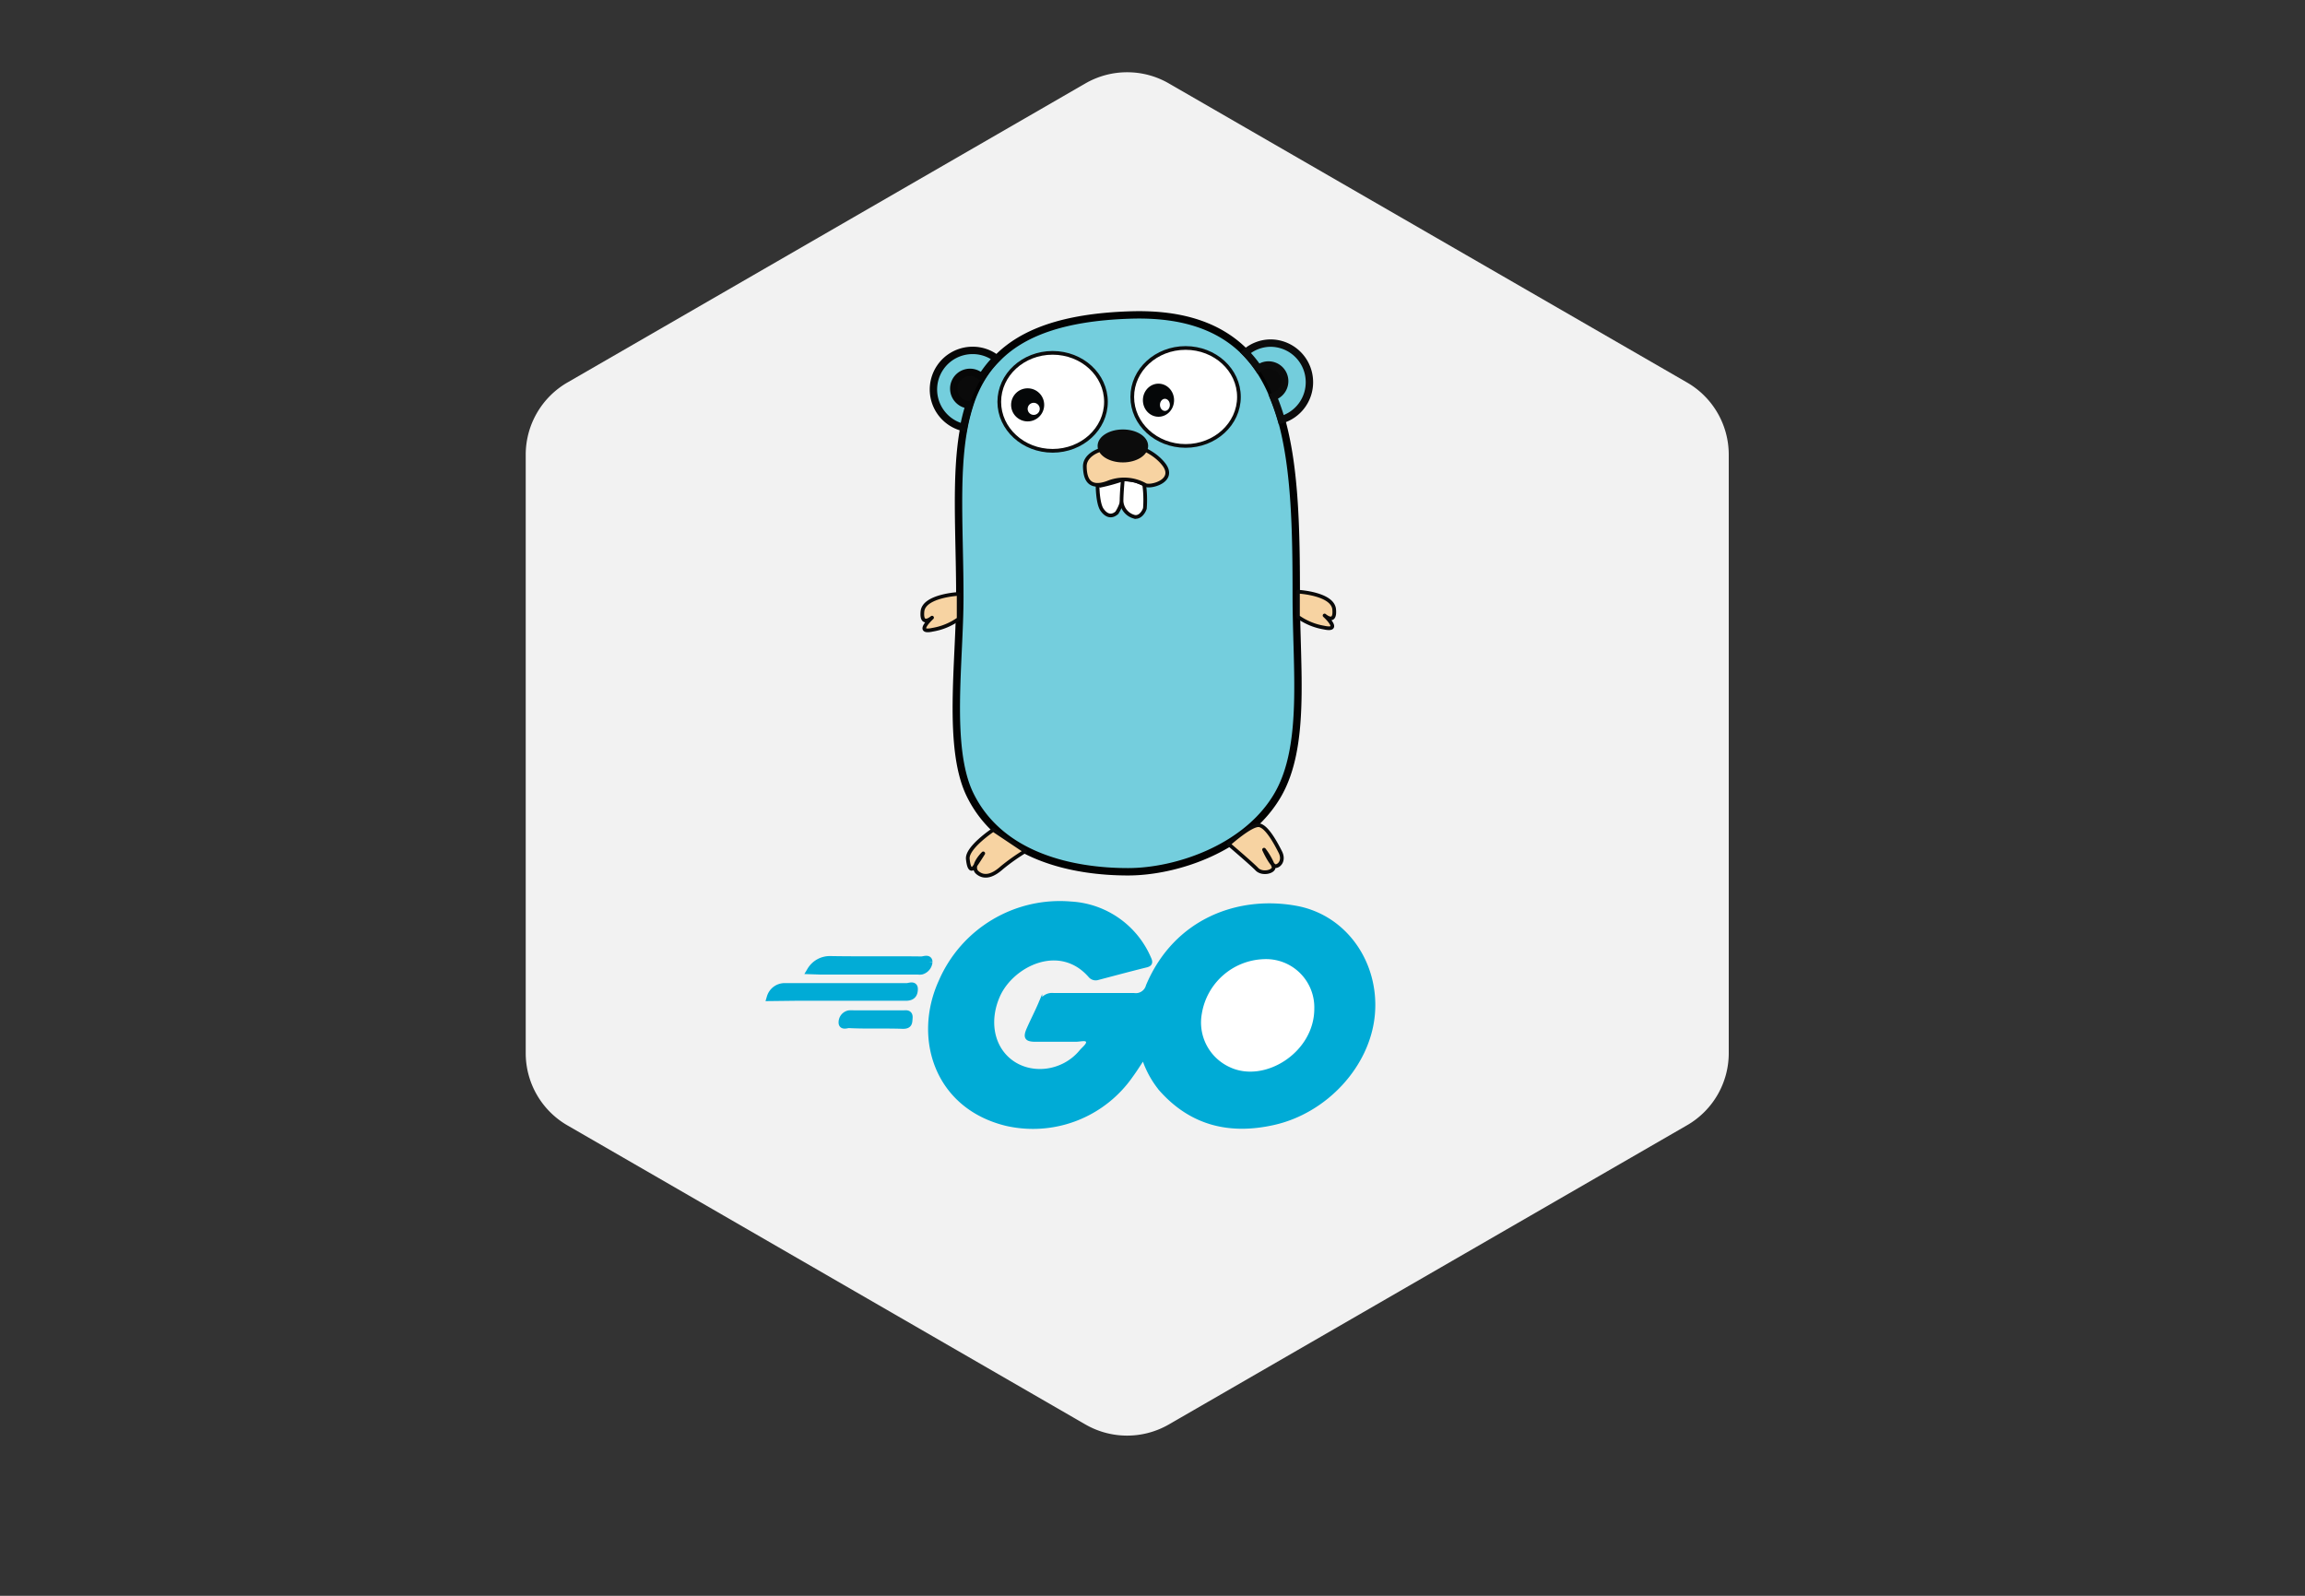 <svg xmlns="http://www.w3.org/2000/svg" viewBox="0 0 312 216"><rect x="0" y="0" width="312" height="216" fill="#333333" stroke="none"/><defs><style>.cls-1{fill:#f2f2f2;}.cls-10,.cls-2{fill:#74cedd;}.cls-2{stroke:#020202;}.cls-10,.cls-11,.cls-13,.cls-14,.cls-15,.cls-2,.cls-3,.cls-4,.cls-7,.cls-8{stroke-miterlimit:10;}.cls-3,.cls-4,.cls-6{fill:#fff;}.cls-12,.cls-3,.cls-7{stroke:#0a0a0a;}.cls-12,.cls-13,.cls-3,.cls-4,.cls-7,.cls-8{stroke-width:0.5px;}.cls-11,.cls-4,.cls-8{stroke:#0c0c0c;}.cls-5{fill:#050708;}.cls-12,.cls-7{fill:#f7d3a2;}.cls-8{fill:#0c0c0c;}.cls-9{fill:#0a0a0a;}.cls-10{stroke:#070707;}.cls-11{fill:#73cddc;}.cls-12{stroke-linecap:round;stroke-linejoin:round;}.cls-13,.cls-14{fill:#00abd6;stroke:#00abd6;}.cls-15{fill:#02acd6;stroke:#02acd6;}</style></defs><title>iconos</title><g id="go"><path class="cls-1" d="M152.57,193.78a10.87,10.87,0,0,1-5.4-1.45L77.06,151.85a10.82,10.82,0,0,1-5.4-9.35V61.55a10.82,10.82,0,0,1,5.4-9.35l70.11-40.48a10.83,10.83,0,0,1,10.79,0L228.07,52.2a10.82,10.82,0,0,1,5.4,9.35v81a10.82,10.82,0,0,1-5.4,9.35L158,192.33A10.86,10.86,0,0,1,152.57,193.78Z"/><path class="cls-1" d="M152.57,10.78a10.21,10.21,0,0,1,5.14,1.38l70.11,40.47A10.33,10.33,0,0,1,233,61.55v81a10.33,10.33,0,0,1-5.15,8.92L157.71,191.9a10.35,10.35,0,0,1-10.29,0L77.31,151.42a10.31,10.31,0,0,1-5.15-8.92V61.55a10.33,10.33,0,0,1,5.15-8.92l70.11-40.47a10.22,10.22,0,0,1,5.15-1.38m0-1a11.29,11.29,0,0,0-5.65,1.51L76.81,51.77a11.3,11.3,0,0,0-5.65,9.78v81a11.29,11.29,0,0,0,5.65,9.78l70.11,40.48a11.31,11.31,0,0,0,11.29,0l70.11-40.48A11.27,11.27,0,0,0,234,142.5V61.55a11.28,11.28,0,0,0-5.65-9.78L158.21,11.29a11.25,11.25,0,0,0-5.64-1.51Z"/><path class="cls-2" d="M175.46,80.76c0,9.81,1.34,20.11-2.46,26.76C168.84,114.8,159.26,118,152.69,118c-7.21,0-17.22-1.9-21.39-10.44-3.1-6.36-1.38-18-1.38-26.76,0-8.59-.65-16.52.55-22.89a25.5,25.5,0,0,1,.77-3.07,17.26,17.26,0,0,1,1.68-3.73,14,14,0,0,1,2-2.54c3.37-3.49,8.92-5.63,18-5.93,7.38-.25,12.35,1.68,15.71,5.13a16.58,16.58,0,0,1,1.75,2.15,20.36,20.36,0,0,1,2,3.81,31.08,31.08,0,0,1,1.09,3.13C175.32,63.5,175.46,71.93,175.46,80.76Z"/><path class="cls-3" d="M148.56,65.65s0,2.48.61,3.35,1.33,1,2,.41a5.36,5.36,0,0,0,.87-3.29c0-1.18,0-1.24,0-1.24a24.84,24.84,0,0,1-3.09.86A.6.6,0,0,0,148.56,65.65Z"/><path class="cls-3" d="M154.87,65.57a15.07,15.07,0,0,1,.1,3.25c-.21.65-.81,1.35-1.53,1.1a2.32,2.32,0,0,1-1.63-2.08c0-1.09.18-3,.18-3a12.52,12.52,0,0,1,1.73.24A10.9,10.9,0,0,1,154.87,65.57Z"/><ellipse class="cls-4" cx="142.48" cy="54.39" rx="7.22" ry="6.63"/><ellipse class="cls-4" cx="160.48" cy="53.73" rx="7.22" ry="6.63"/><circle class="cls-5" cx="139.1" cy="54.8" r="2.24"/><ellipse class="cls-5" cx="156.81" cy="54.17" rx="2.11" ry="2.24"/><circle class="cls-6" cx="139.92" cy="55.34" r="0.82"/><ellipse class="cls-6" cx="157.68" cy="54.8" rx="0.67" ry="0.82"/><path class="cls-7" d="M148.67,61s-1.86.63-1.83,2.16.48,3.12,3.06,2.19a5.86,5.86,0,0,1,5.1.28c.66.41,4.32-.52,2.49-2.83S151.28,59,148.67,61Z"/><ellipse class="cls-8" cx="151.99" cy="60.36" rx="3.17" ry="1.98"/><path class="cls-9" d="M132.92,51.07a17.26,17.26,0,0,0-1.68,3.73,2.2,2.2,0,1,1,1.68-3.73Z"/><path class="cls-10" d="M134.88,48.53a14,14,0,0,0-2,2.54,2.2,2.2,0,1,0-1.68,3.73,25.5,25.5,0,0,0-.77,3.07,5.29,5.29,0,0,1,1.2-10.44A5.21,5.21,0,0,1,134.88,48.53Z"/><path class="cls-9" d="M173.85,51.61a2.18,2.18,0,0,1-1.51,2.08,20.36,20.36,0,0,0-2-3.81,2.19,2.19,0,0,1,3.55,1.73Z"/><path class="cls-11" d="M177.24,51.74a5.28,5.28,0,0,1-3.81,5.08,31.08,31.08,0,0,0-1.09-3.13,2.19,2.19,0,1,0-2-3.81,16.58,16.58,0,0,0-1.75-2.15A5.19,5.19,0,0,1,172,46.44,5.28,5.28,0,0,1,177.24,51.74Z"/><path class="cls-12" d="M129.76,80.39s-4.7.24-4.9,2.38,1.3.83,1.3.83-2.4,2.18.07,1.64a8.46,8.46,0,0,0,3.53-1.46Z"/><path class="cls-12" d="M175.69,80.09s4.7.25,4.9,2.39-1.3.83-1.3.83,2.41,2.18-.07,1.64a8.46,8.46,0,0,1-3.53-1.46Z"/><path class="cls-12" d="M134.44,112.33s-3.6,2.39-3.44,3.94.54,1.4.74,1.24,1.35-2,1.35-2-1.8,1.76-.78,2.61,2.22.3,3.3-.67a27.32,27.32,0,0,1,3.15-2.23Z"/><path class="cls-12" d="M166.32,114.27s3.09,2.63,3.81,3.38,2.34.36,2.27-.3a9.17,9.17,0,0,0-1.3-2.34s1.05,2.34,1.62,2.23,1.1-.88.58-1.91-1.8-3.49-2.88-3.63S166.32,114.27,166.32,114.27Z"/><path class="cls-13" d="M154.78,143.14c-.61.91-1.11,1.72-1.67,2.48a16.2,16.2,0,0,1-16.88,6.53c-9.54-2.31-12.42-11.69-8.92-19.33A17.6,17.6,0,0,1,145,122.28a12.27,12.27,0,0,1,10.57,7.44c.29.6.13.87-.49,1-2.15.53-4.29,1.11-6.43,1.67a1,1,0,0,1-1.12-.32c-4.14-4.7-10.58-1.45-12.42,2.72-1.39,3.15-.91,6.47,1.23,8.47,2.76,2.58,7.46,2.15,10-.95.36-.43,1.08-.94.89-1.38s-1-.17-1.59-.17c-1.83,0-3.66,0-5.49,0-1.23,0-1.44-.34-.94-1.48s1.11-2.31,1.61-3.49a1.67,1.67,0,0,1,1.78-1.13c3.62,0,7.25,0,10.88,0a1.67,1.67,0,0,0,1.88-1.23c3.77-8.93,12.35-12,20.11-10.57,6.69,1.24,11,7.59,10.38,14.47s-6.41,13.13-13.46,14.7c-5.94,1.33-11.14.09-15.28-4.59A13,13,0,0,1,154.78,143.14Z"/><path class="cls-14" d="M104.29,135a2,2,0,0,1,2-1.43c5.48,0,11,0,16.45,0,.33,0,1-.34,1,.29s-.23,1.1-1.11,1.1c-5,0-9.94,0-14.91,0Z"/><path class="cls-15" d="M109.74,131.37a3,3,0,0,1,2.65-1.46c4.11.07,8.22,0,12.33.05.34,0,1-.32,1,.25a1.37,1.37,0,0,1-1,1.2,1.54,1.54,0,0,1-.48,0l-13.28,0Z"/><path class="cls-15" d="M118.19,138.72c-1.15,0-2.13,0-3.28-.06-.31,0-.93.29-.9-.29a1.14,1.14,0,0,1,.91-1.11,3.72,3.72,0,0,1,.67,0h6.64c.35,0,.85-.15.8.5s0,1-.81,1C120.94,138.71,119.14,138.72,118.19,138.72Z"/><path class="cls-6" d="M177.9,136.54c0,5.92-6.73,10.13-11.43,7.91a6.64,6.64,0,0,1-3.79-7.26,8.8,8.8,0,0,1,8.35-7.36A6.53,6.53,0,0,1,177.9,136.54Z"/></g></svg>